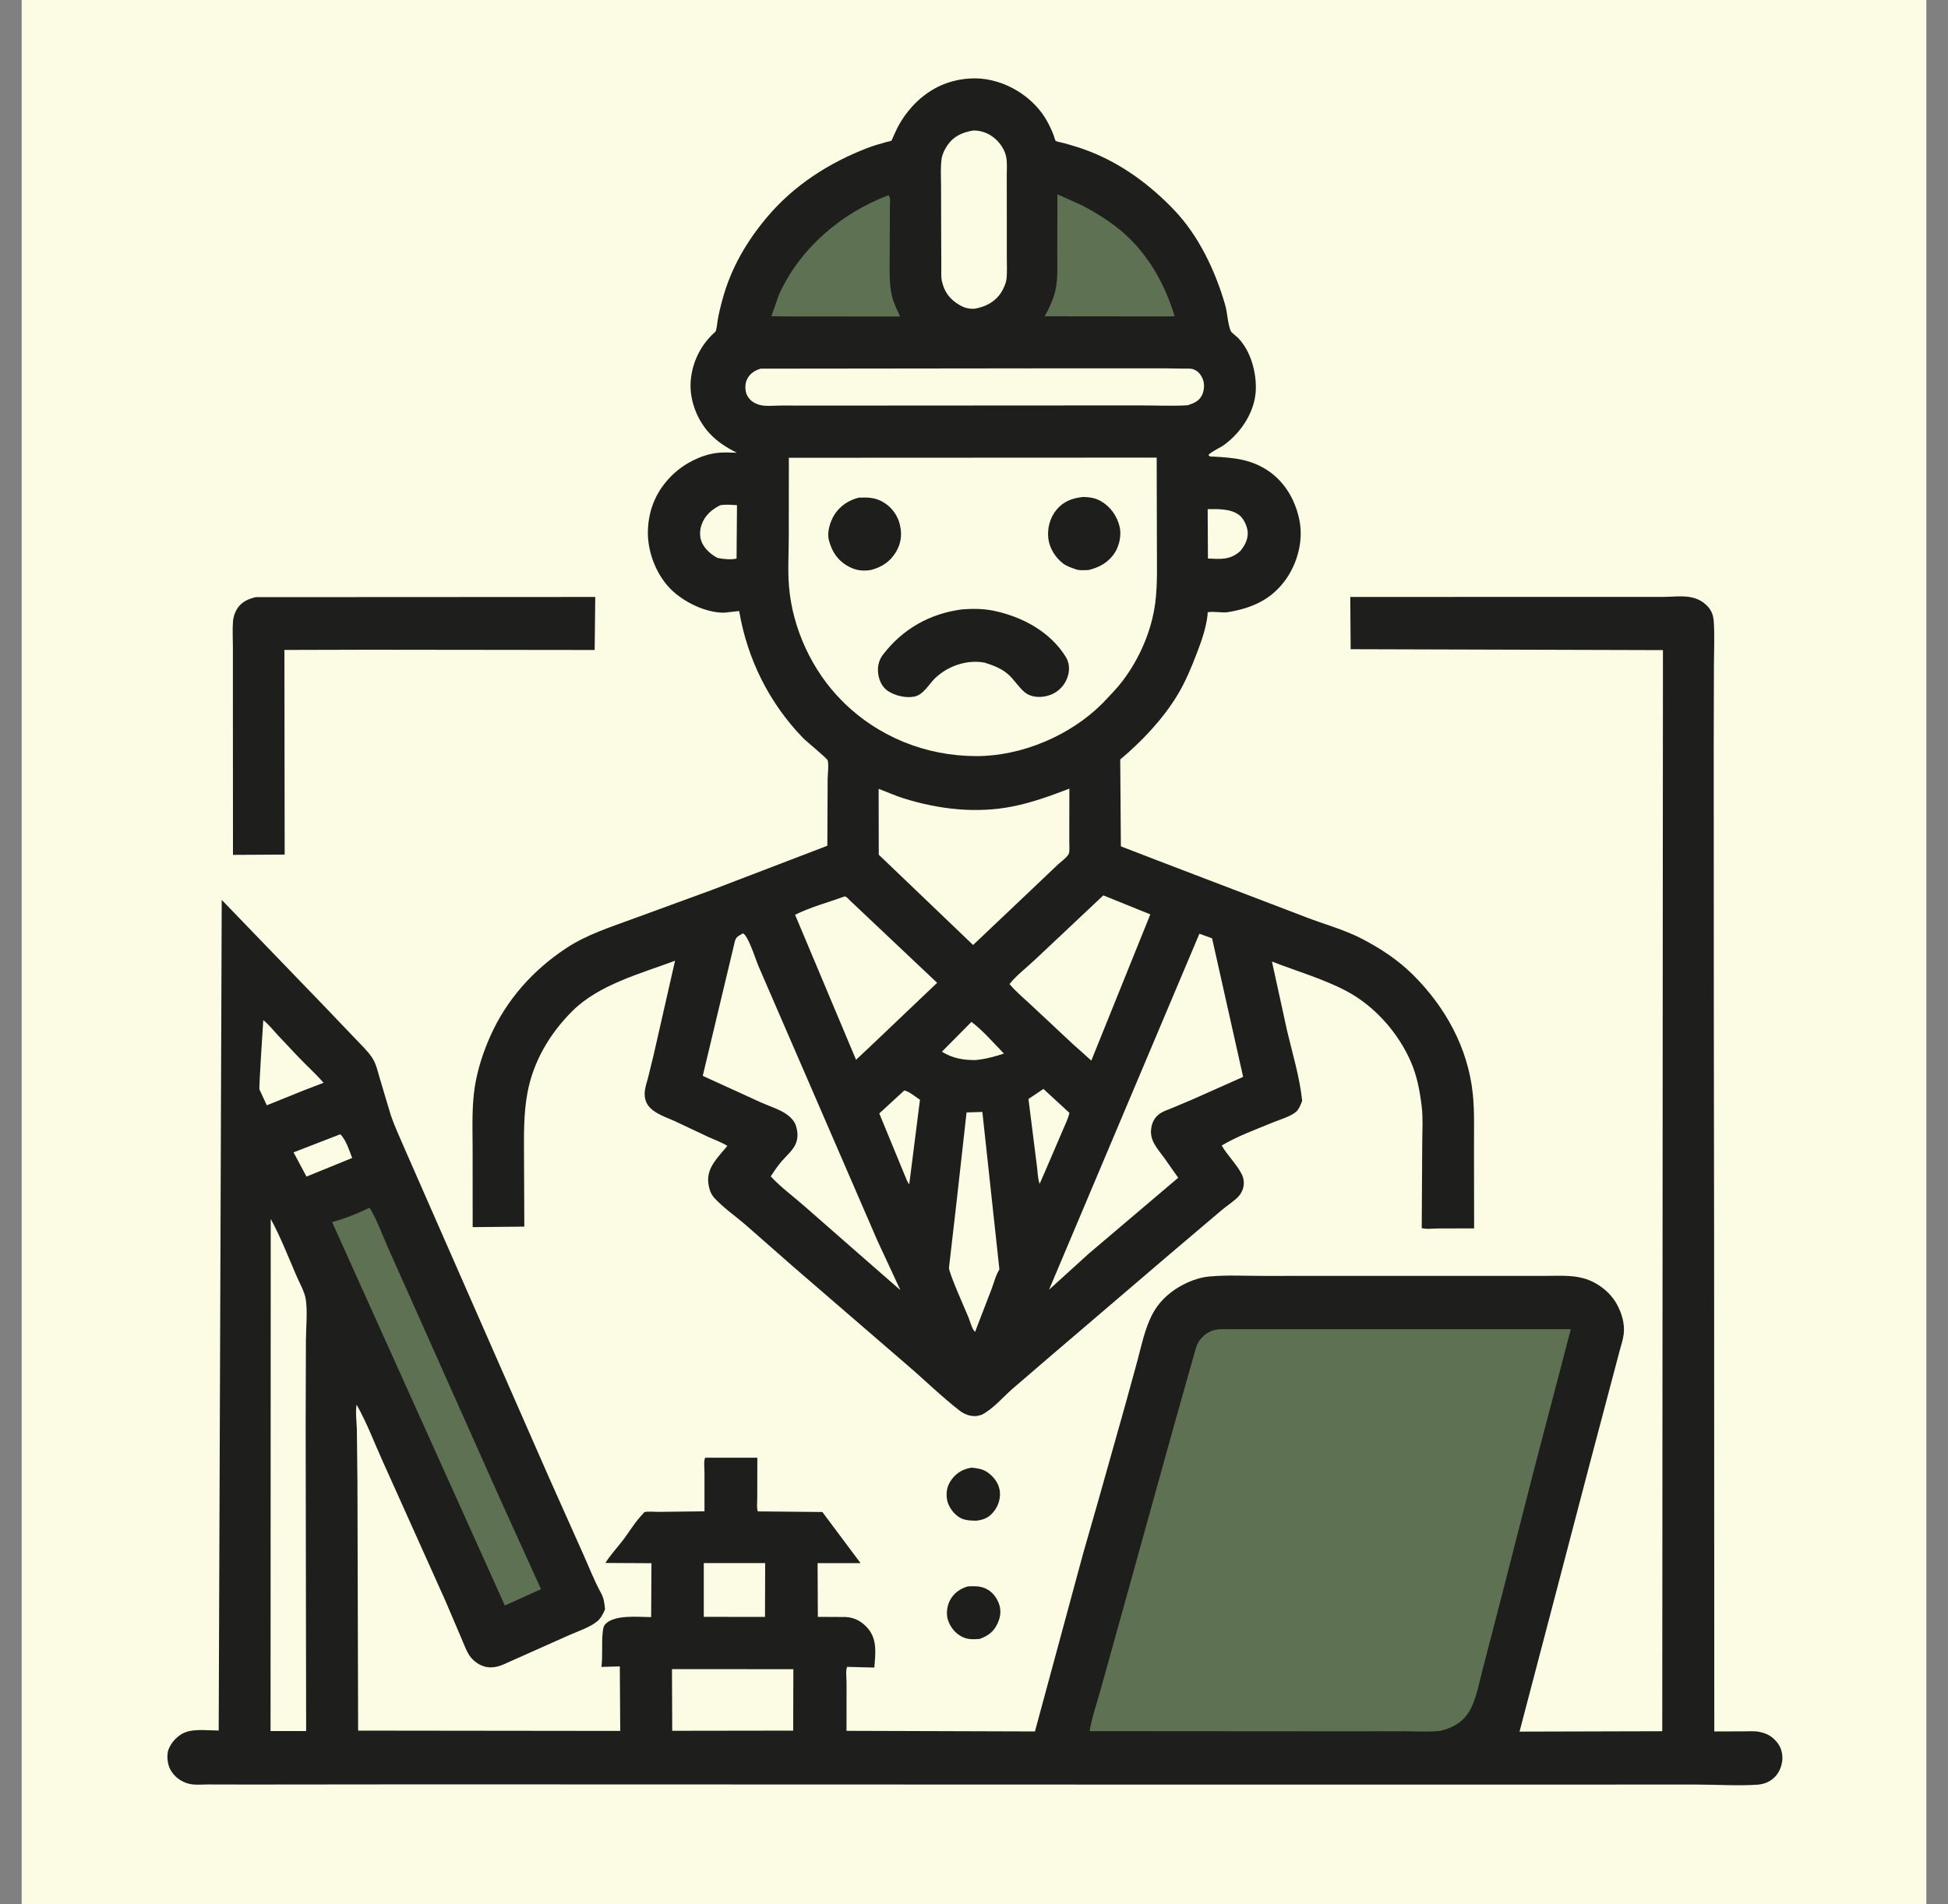 <svg width="45" height="44" viewBox="0 0 45 44" fill="none" xmlns="http://www.w3.org/2000/svg">
<rect x="0" y="0" width="45" height="44" fill="#808080" stroke="none"/>
<g clip-path="url(#clip0_1446_3337)">
<rect width="44" height="44" transform="translate(0.5)" fill="#5E7153"/>
<path d="M0.5 0H44.5V44H0.5V0Z" fill="#FCFCE4"/>
<path d="M22.445 33.91C22.567 33.923 22.685 33.937 22.791 34.004C22.935 34.096 23.059 34.247 23.091 34.418C23.124 34.591 23.072 34.776 22.966 34.913C22.851 35.062 22.735 35.114 22.551 35.136C22.4 35.132 22.26 35.131 22.131 35.038C22.006 34.947 21.893 34.785 21.874 34.628C21.852 34.45 21.884 34.315 21.992 34.172C22.107 34.021 22.26 33.939 22.445 33.91Z" fill="#1E1F1C"/>
<path d="M22.358 36.654C22.495 36.649 22.626 36.641 22.755 36.697C22.909 36.764 23.01 36.887 23.071 37.041C23.133 37.199 23.116 37.349 23.048 37.502C22.958 37.702 22.828 37.795 22.63 37.868C22.484 37.877 22.368 37.887 22.231 37.821C22.072 37.745 21.952 37.597 21.898 37.429C21.851 37.283 21.878 37.09 21.954 36.958C22.045 36.799 22.186 36.704 22.358 36.654Z" fill="#1E1F1C"/>
<path d="M5.91 13.797L13.751 13.793L13.737 15.018L8.505 15.012L6.57 15.017L6.576 19.745L5.382 19.752L5.38 16.119L5.38 14.956C5.38 14.756 5.367 14.545 5.383 14.346C5.391 14.252 5.428 14.144 5.478 14.065C5.577 13.907 5.736 13.837 5.91 13.797Z" fill="#1E1F1C"/>
<path d="M31.192 13.793L37.108 13.791L38.42 13.792C38.622 13.791 38.869 13.759 39.065 13.8L39.09 13.806C39.223 13.835 39.339 13.9 39.435 13.997C39.543 14.104 39.581 14.227 39.59 14.374C39.61 14.695 39.595 15.025 39.593 15.348L39.588 17.177L39.59 23.344L39.597 28.805L39.601 40.005L40.27 40.003C40.39 40.003 40.526 39.991 40.643 40.015L40.668 40.021C40.838 40.057 40.962 40.138 41.068 40.279C41.16 40.401 41.192 40.571 41.166 40.719C41.135 40.895 41.047 41.046 40.894 41.143C40.809 41.197 40.705 41.228 40.604 41.235C40.131 41.266 39.637 41.232 39.162 41.232L36.041 41.233H26.185L9.699 41.228L5.739 41.232L4.81 41.23C4.668 41.23 4.495 41.249 4.357 41.212C4.172 41.163 4.017 41.045 3.929 40.874C3.868 40.756 3.846 40.555 3.891 40.426C3.949 40.263 4.106 40.095 4.266 40.031L4.295 40.02C4.495 39.943 4.833 39.983 5.052 39.984L5.122 20.792L7.458 23.214L8.212 24.003C8.339 24.138 8.488 24.277 8.591 24.43C8.691 24.579 8.722 24.742 8.772 24.911L9.027 25.764C9.122 26.041 9.252 26.316 9.367 26.586L12.689 34.154L13.462 35.885C13.601 36.194 13.724 36.516 13.887 36.813C13.953 36.934 13.962 37.048 13.977 37.182C13.936 37.282 13.879 37.395 13.794 37.463C13.615 37.606 13.35 37.69 13.141 37.783L11.774 38.393C11.584 38.483 11.395 38.568 11.181 38.502C11.049 38.461 10.918 38.363 10.841 38.246C10.764 38.127 10.712 37.973 10.655 37.844L10.279 36.964L8.856 33.797C8.652 33.35 8.48 32.884 8.239 32.456C8.205 32.621 8.241 32.861 8.244 33.032L8.257 34.246L8.273 39.986L14.328 39.993L14.318 38.502L13.893 38.514C13.927 38.254 13.894 37.988 13.922 37.726C13.93 37.656 13.933 37.582 13.983 37.527C14.196 37.298 14.759 37.363 15.042 37.363L15.049 36.118L13.985 36.112C14.103 35.923 14.265 35.752 14.4 35.574C14.547 35.379 14.683 35.148 14.854 34.975C14.866 34.962 14.875 34.942 14.892 34.937C14.969 34.914 15.127 34.934 15.211 34.932L16.274 34.919L16.274 34.019C16.274 33.923 16.253 33.769 16.288 33.681L17.495 33.68L17.493 34.61C17.494 34.691 17.475 34.85 17.507 34.921L18.997 34.935L19.88 36.117L18.887 36.116L18.893 37.358L19.539 37.361C19.749 37.372 19.92 37.472 20.053 37.63C20.271 37.888 20.222 38.219 20.198 38.529L19.569 38.513C19.531 38.592 19.556 38.783 19.556 38.881L19.555 39.991L23.908 40.005L25.021 35.894L25.376 34.655L25.992 32.468L26.277 31.432C26.367 31.087 26.448 30.706 26.609 30.387C26.75 30.107 26.975 29.887 27.245 29.73C27.451 29.61 27.691 29.517 27.93 29.494C28.348 29.455 28.789 29.481 29.21 29.48L31.658 29.479L34.643 29.479L35.717 29.479C36.004 29.479 36.306 29.458 36.585 29.536C36.894 29.623 37.193 29.848 37.349 30.132C37.465 30.343 37.538 30.587 37.508 30.83C37.492 30.96 37.446 31.09 37.413 31.216L37.219 31.95L36.734 33.782L35.839 37.2L35.102 40.009L38.399 40L38.415 15.021L31.201 15L31.192 13.793Z" fill="#1E1F1C"/>
<path d="M7.85 26.211L7.871 26.217C8 26.353 8.069 26.583 8.135 26.755L7.08 27.185L6.781 26.625L7.85 26.211Z" fill="#FCFCE4"/>
<path d="M6.082 23.57C6.203 23.667 6.302 23.791 6.406 23.905L6.873 24.401C7.07 24.61 7.286 24.8 7.474 25.018L7 25.2L6.163 25.538L5.994 25.172C5.978 25.143 6.072 23.732 6.082 23.57Z" fill="#FCFCE4"/>
<path d="M16.258 36.115L17.676 36.115L17.672 37.359L16.258 37.357L16.258 36.115Z" fill="#FCFCE4"/>
<path d="M15.523 38.565L18.327 38.567L18.323 39.986L15.529 39.99L15.523 38.565Z" fill="#FCFCE4"/>
<path d="M8.538 27.904C8.707 28.182 8.825 28.514 8.956 28.813L9.592 30.238L11.58 34.696L12.498 36.717L11.662 37.095L7.672 28.237C7.976 28.153 8.253 28.041 8.538 27.904Z" fill="#5E7153"/>
<path d="M6.254 28.163C6.479 28.576 6.657 29.034 6.843 29.466C6.914 29.634 7.039 29.848 7.065 30.027C7.106 30.319 7.069 30.669 7.067 30.966L7.061 32.906L7.072 39.996L6.25 39.996L6.254 28.163Z" fill="#FCFCE4"/>
<path d="M28.165 30.711L36.287 30.71L35.444 33.928L34.715 36.779L34.245 38.592C34.164 38.896 34.104 39.263 33.944 39.536C33.794 39.791 33.554 39.924 33.273 39.991C33.001 40.021 32.708 40.001 32.433 40.001L30.837 40.002L25.172 39.998C25.221 39.675 25.34 39.351 25.426 39.035L26.032 36.858L27.101 33.006L27.622 31.16C27.646 31.085 27.674 31.016 27.724 30.953C27.842 30.803 27.978 30.732 28.165 30.711Z" fill="#5E7153"/>
<path d="M22.405 1.814L22.531 1.81C23.214 1.819 23.904 2.243 24.216 2.85C24.263 2.942 24.308 3.037 24.343 3.134C24.349 3.15 24.376 3.247 24.384 3.253C24.406 3.273 24.546 3.298 24.582 3.308C24.777 3.362 24.976 3.422 25.165 3.496C25.92 3.791 26.571 4.273 27.128 4.857C27.696 5.454 28.075 6.261 28.302 7.045C28.355 7.231 28.36 7.475 28.431 7.647C28.446 7.685 28.568 7.774 28.602 7.81C28.892 8.107 29.025 8.601 29.01 9.006C28.992 9.501 28.685 9.975 28.297 10.265C28.176 10.356 28.029 10.405 27.917 10.508C27.943 10.562 27.975 10.547 28.031 10.55C28.498 10.576 28.897 10.608 29.298 10.879C29.698 11.149 29.943 11.592 30.025 12.061C30.104 12.511 29.968 13.014 29.706 13.384C29.375 13.851 28.933 14.046 28.385 14.141C28.222 14.17 28.054 14.117 27.898 14.147L27.895 14.211C27.864 14.501 27.752 14.823 27.647 15.094C27.519 15.427 27.385 15.753 27.2 16.059C26.861 16.619 26.377 17.129 25.878 17.548L25.893 19.555L26.746 19.884L30.169 21.192C30.595 21.357 31.051 21.478 31.458 21.689C31.897 21.917 32.289 22.175 32.641 22.523C33.389 23.266 33.911 24.21 34.022 25.269C34.064 25.671 34.049 26.088 34.05 26.492L34.053 28.382L33.223 28.384C33.111 28.384 32.95 28.407 32.843 28.375L32.854 26.459C32.854 26.16 32.877 25.839 32.84 25.544C32.796 25.197 32.733 24.858 32.593 24.535C32.301 23.863 31.757 23.245 31.106 22.9C30.57 22.616 29.949 22.437 29.383 22.217L29.733 23.817C29.858 24.347 30.026 24.895 30.081 25.436C30.048 25.522 30.004 25.639 29.93 25.697C29.797 25.802 29.569 25.867 29.41 25.932C29.023 26.092 28.581 26.252 28.222 26.467C28.357 26.698 28.561 26.892 28.682 27.124C28.74 27.236 28.749 27.366 28.706 27.486C28.677 27.565 28.627 27.635 28.565 27.69C28.455 27.787 28.329 27.87 28.216 27.965L26.955 29.035L24.188 31.401L23.379 32.097C23.16 32.291 22.936 32.557 22.677 32.689L22.574 32.715C22.434 32.735 22.282 32.681 22.172 32.596C21.751 32.27 21.358 31.883 20.953 31.536L18.365 29.302L17.214 28.292C16.981 28.092 16.711 27.905 16.503 27.68C16.408 27.577 16.373 27.442 16.36 27.305C16.331 26.968 16.604 26.718 16.803 26.476C16.664 26.389 16.498 26.332 16.349 26.263L15.586 25.903C15.385 25.812 15.111 25.728 14.976 25.547C14.911 25.46 14.887 25.351 14.893 25.244C14.899 25.131 14.941 25.011 14.97 24.901L15.095 24.393L15.594 22.198C14.798 22.496 13.835 22.747 13.218 23.364C12.7 23.881 12.322 24.52 12.185 25.244C12.095 25.723 12.103 26.214 12.105 26.699L12.112 28.341L10.919 28.353L10.918 26.545C10.917 26.06 10.895 25.573 10.971 25.093C11.034 24.703 11.163 24.308 11.323 23.948C11.697 23.102 12.314 22.412 13.082 21.906C13.562 21.589 14.116 21.417 14.651 21.219L16.465 20.555L19.112 19.541L19.119 18.001C19.12 17.891 19.149 17.664 19.119 17.567C19.103 17.518 18.63 17.133 18.548 17.049C17.764 16.237 17.264 15.226 17.075 14.118L16.731 14.156C16.302 14.161 15.787 13.908 15.489 13.607C15.151 13.264 14.952 12.737 14.967 12.257C14.983 11.739 15.184 11.3 15.561 10.947C15.815 10.708 16.192 10.515 16.54 10.468C16.697 10.446 16.861 10.456 17.02 10.46C16.778 10.338 16.565 10.204 16.381 10.002C16.1 9.693 15.928 9.244 15.954 8.826C15.982 8.384 16.185 7.964 16.519 7.671C16.554 7.64 16.568 7.472 16.576 7.42C16.602 7.253 16.643 7.09 16.687 6.928C16.884 6.198 17.244 5.58 17.729 5.006C18.343 4.279 19.154 3.76 20.036 3.42C20.177 3.365 20.322 3.325 20.468 3.284C20.491 3.277 20.58 3.26 20.595 3.248C20.6 3.244 20.631 3.167 20.635 3.158C20.68 3.06 20.724 2.96 20.777 2.866C20.857 2.727 20.956 2.59 21.064 2.47C21.42 2.075 21.872 1.846 22.405 1.814Z" fill="#1E1F1C"/>
<path d="M22.441 23.611C22.71 23.813 22.956 24.102 23.191 24.343C22.97 24.415 22.766 24.47 22.534 24.493C22.248 24.495 22.005 24.451 21.758 24.3L22.441 23.611Z" fill="#FCFCE4"/>
<path d="M16.644 11.671C16.772 11.653 16.897 11.664 17.025 11.672L17.015 12.906C16.886 12.937 16.707 12.917 16.578 12.892C16.439 12.822 16.299 12.701 16.226 12.56C16.159 12.43 16.158 12.268 16.204 12.132C16.277 11.913 16.443 11.768 16.644 11.671Z" fill="#FCFCE4"/>
<path d="M27.898 11.764C28.134 11.761 28.43 11.751 28.627 11.901C28.732 11.982 28.816 12.166 28.823 12.297C28.831 12.469 28.755 12.604 28.652 12.732C28.417 12.944 28.198 12.917 27.904 12.905L27.898 11.764Z" fill="#FCFCE4"/>
<path d="M24.104 25.16L24.704 25.713C24.675 25.847 24.601 25.991 24.548 26.12L24.147 27.054L24.017 27.352C23.971 27.236 23.971 27.059 23.952 26.932L23.758 25.392L24.104 25.16Z" fill="#FCFCE4"/>
<path d="M20.89 25.195C20.995 25.213 21.158 25.349 21.252 25.41L21.004 27.364C20.952 27.299 20.923 27.206 20.89 27.13L20.312 25.726L20.89 25.195Z" fill="#FCFCE4"/>
<path d="M22.328 25.703L22.693 25.691L23.087 29.331C23.007 29.451 22.961 29.636 22.91 29.772L22.554 30.697L22.528 30.771L22.499 30.745C22.445 30.674 22.404 30.515 22.369 30.429C22.306 30.275 21.91 29.392 21.922 29.29L22.1 27.747L22.328 25.703Z" fill="#FCFCE4"/>
<path d="M20.518 4.512C20.581 4.54 20.557 4.71 20.557 4.774L20.553 5.899C20.552 6.221 20.533 6.538 20.608 6.854C20.646 7.011 20.727 7.166 20.793 7.313L18.13 7.311L17.82 7.306L17.995 6.804C18.484 5.733 19.428 4.929 20.518 4.512Z" fill="#5E7153"/>
<path d="M24.427 4.489L25.009 4.752C25.327 4.921 25.654 5.122 25.927 5.357C26.527 5.875 26.907 6.559 27.135 7.308L26.893 7.311L24.133 7.308C24.243 7.111 24.344 6.894 24.388 6.672C24.442 6.394 24.422 6.088 24.424 5.806L24.427 4.489Z" fill="#5E7153"/>
<path d="M22.483 3.015C22.624 3.016 22.738 3.045 22.863 3.115C23.038 3.214 23.196 3.41 23.24 3.608C23.272 3.749 23.256 3.918 23.257 4.063L23.258 4.976V5.932C23.257 6.097 23.268 6.269 23.253 6.432C23.242 6.539 23.179 6.683 23.119 6.771C22.974 6.985 22.763 7.088 22.515 7.133C22.386 7.14 22.283 7.115 22.17 7.05C21.944 6.919 21.817 6.754 21.758 6.495C21.735 6.393 21.747 6.269 21.745 6.165L21.742 5.488L21.739 4.307C21.739 4.1 21.723 3.878 21.751 3.674C21.766 3.565 21.82 3.454 21.881 3.365C22.032 3.142 22.228 3.06 22.483 3.015Z" fill="#FCFCE4"/>
<path d="M25.487 20.688L26.573 21.127L25.21 24.505L24.767 24.108L23.82 23.222C23.653 23.066 23.465 22.911 23.32 22.736C23.482 22.532 23.722 22.352 23.912 22.171L25.487 20.688Z" fill="#FCFCE4"/>
<path d="M19.516 20.711C19.562 20.72 19.603 20.776 19.637 20.808L19.944 21.098L21.648 22.708L20.152 24.132L19.775 24.486L18.367 21.136C18.73 20.955 19.136 20.849 19.516 20.711Z" fill="#FCFCE4"/>
<path d="M17.57 8.518L24.776 8.51L26.924 8.511L27.333 8.517C27.404 8.517 27.498 8.509 27.566 8.532C27.674 8.57 27.741 8.652 27.784 8.757C27.831 8.871 27.82 9.021 27.766 9.131C27.697 9.273 27.578 9.314 27.439 9.363C27.076 9.387 26.699 9.366 26.335 9.367L24.117 9.368L19.241 9.371L18.058 9.37C17.907 9.369 17.684 9.396 17.543 9.354C17.414 9.315 17.32 9.253 17.257 9.131C17.207 9.033 17.207 8.874 17.252 8.774C17.315 8.635 17.429 8.563 17.57 8.518Z" fill="#FCFCE4"/>
<path d="M27.707 21.574L28 21.68L28.717 24.881L27.538 25.406L27.073 25.602C26.983 25.639 26.874 25.674 26.794 25.73C26.679 25.81 26.619 25.92 26.596 26.056C26.547 26.349 26.734 26.532 26.892 26.75L27.217 27.212L25.149 28.967L24.234 29.798L27.707 21.574Z" fill="#FCFCE4"/>
<path d="M17.162 21.566C17.282 21.608 17.458 22.174 17.515 22.308L19.201 26.2L20.268 28.664L20.8 29.809L19.964 29.079L18.572 27.859C18.316 27.636 18.035 27.429 17.804 27.18C17.88 27.066 17.957 26.95 18.045 26.845C18.144 26.726 18.289 26.605 18.361 26.47C18.442 26.316 18.437 26.158 18.381 25.996C18.347 25.895 18.253 25.802 18.167 25.743C17.998 25.626 17.762 25.555 17.572 25.469L16.234 24.858L16.977 21.745C17.005 21.639 17.076 21.618 17.162 21.566Z" fill="#FCFCE4"/>
<path d="M20.297 18.227C20.49 18.297 20.679 18.385 20.875 18.446C21.687 18.7 22.553 18.8 23.393 18.633C23.847 18.543 24.272 18.386 24.703 18.222L24.701 19.433C24.7 19.497 24.713 19.67 24.692 19.721C24.655 19.807 24.506 19.912 24.436 19.977L23.838 20.546L22.479 21.834L20.3 19.748L20.297 18.227Z" fill="#FCFCE4"/>
<path d="M18.223 10.577L26.72 10.573L26.725 12.591C26.723 13.03 26.743 13.486 26.688 13.922C26.605 14.571 26.327 15.212 25.933 15.732C25.797 15.912 25.633 16.076 25.478 16.241L25.464 16.255C24.726 16.994 23.603 17.471 22.556 17.47C21.382 17.469 20.274 17.022 19.444 16.186C18.761 15.498 18.308 14.524 18.227 13.555C18.195 13.18 18.221 12.78 18.221 12.402L18.223 10.577Z" fill="#FCFCE4"/>
<path d="M25.02 11.482C25.166 11.485 25.305 11.505 25.433 11.58C25.657 11.71 25.809 11.928 25.866 12.179C25.908 12.368 25.857 12.607 25.754 12.768C25.61 12.993 25.399 13.109 25.145 13.171C25.059 13.172 24.947 13.185 24.866 13.158C24.759 13.121 24.641 13.084 24.552 13.015C24.379 12.88 24.246 12.668 24.218 12.449C24.188 12.213 24.253 11.964 24.404 11.78C24.569 11.58 24.773 11.51 25.02 11.482Z" fill="#1E1F1C"/>
<path d="M19.837 11.498C20.056 11.49 20.221 11.492 20.416 11.61C20.598 11.72 20.738 11.91 20.786 12.117L20.793 12.15C20.841 12.366 20.81 12.568 20.695 12.758C20.561 12.979 20.372 13.101 20.126 13.168C19.933 13.201 19.771 13.182 19.599 13.087C19.353 12.952 19.217 12.749 19.148 12.481C19.101 12.299 19.173 12.063 19.267 11.906C19.394 11.694 19.602 11.558 19.837 11.498Z" fill="#1E1F1C"/>
<path d="M22.223 14.08C22.46 14.061 22.715 14.062 22.948 14.11C23.604 14.245 24.26 14.592 24.62 15.178C24.699 15.306 24.713 15.457 24.674 15.601C24.626 15.781 24.506 15.935 24.34 16.022C24.142 16.125 23.848 16.143 23.668 15.992C23.519 15.867 23.42 15.686 23.265 15.56C23.106 15.431 22.935 15.372 22.744 15.31C22.337 15.236 21.905 15.382 21.604 15.667C21.46 15.804 21.338 16.046 21.13 16.093C20.933 16.137 20.667 16.073 20.505 15.961C20.374 15.871 20.305 15.714 20.286 15.561C20.267 15.404 20.301 15.252 20.398 15.125C20.855 14.529 21.481 14.177 22.223 14.08Z" fill="#1E1F1C"/>
</g>
<defs>
<clipPath id="clip0_1446_3337">
<rect width="44" height="44" fill="white" transform="translate(0.5)"/>
</clipPath>
</defs>
</svg>
